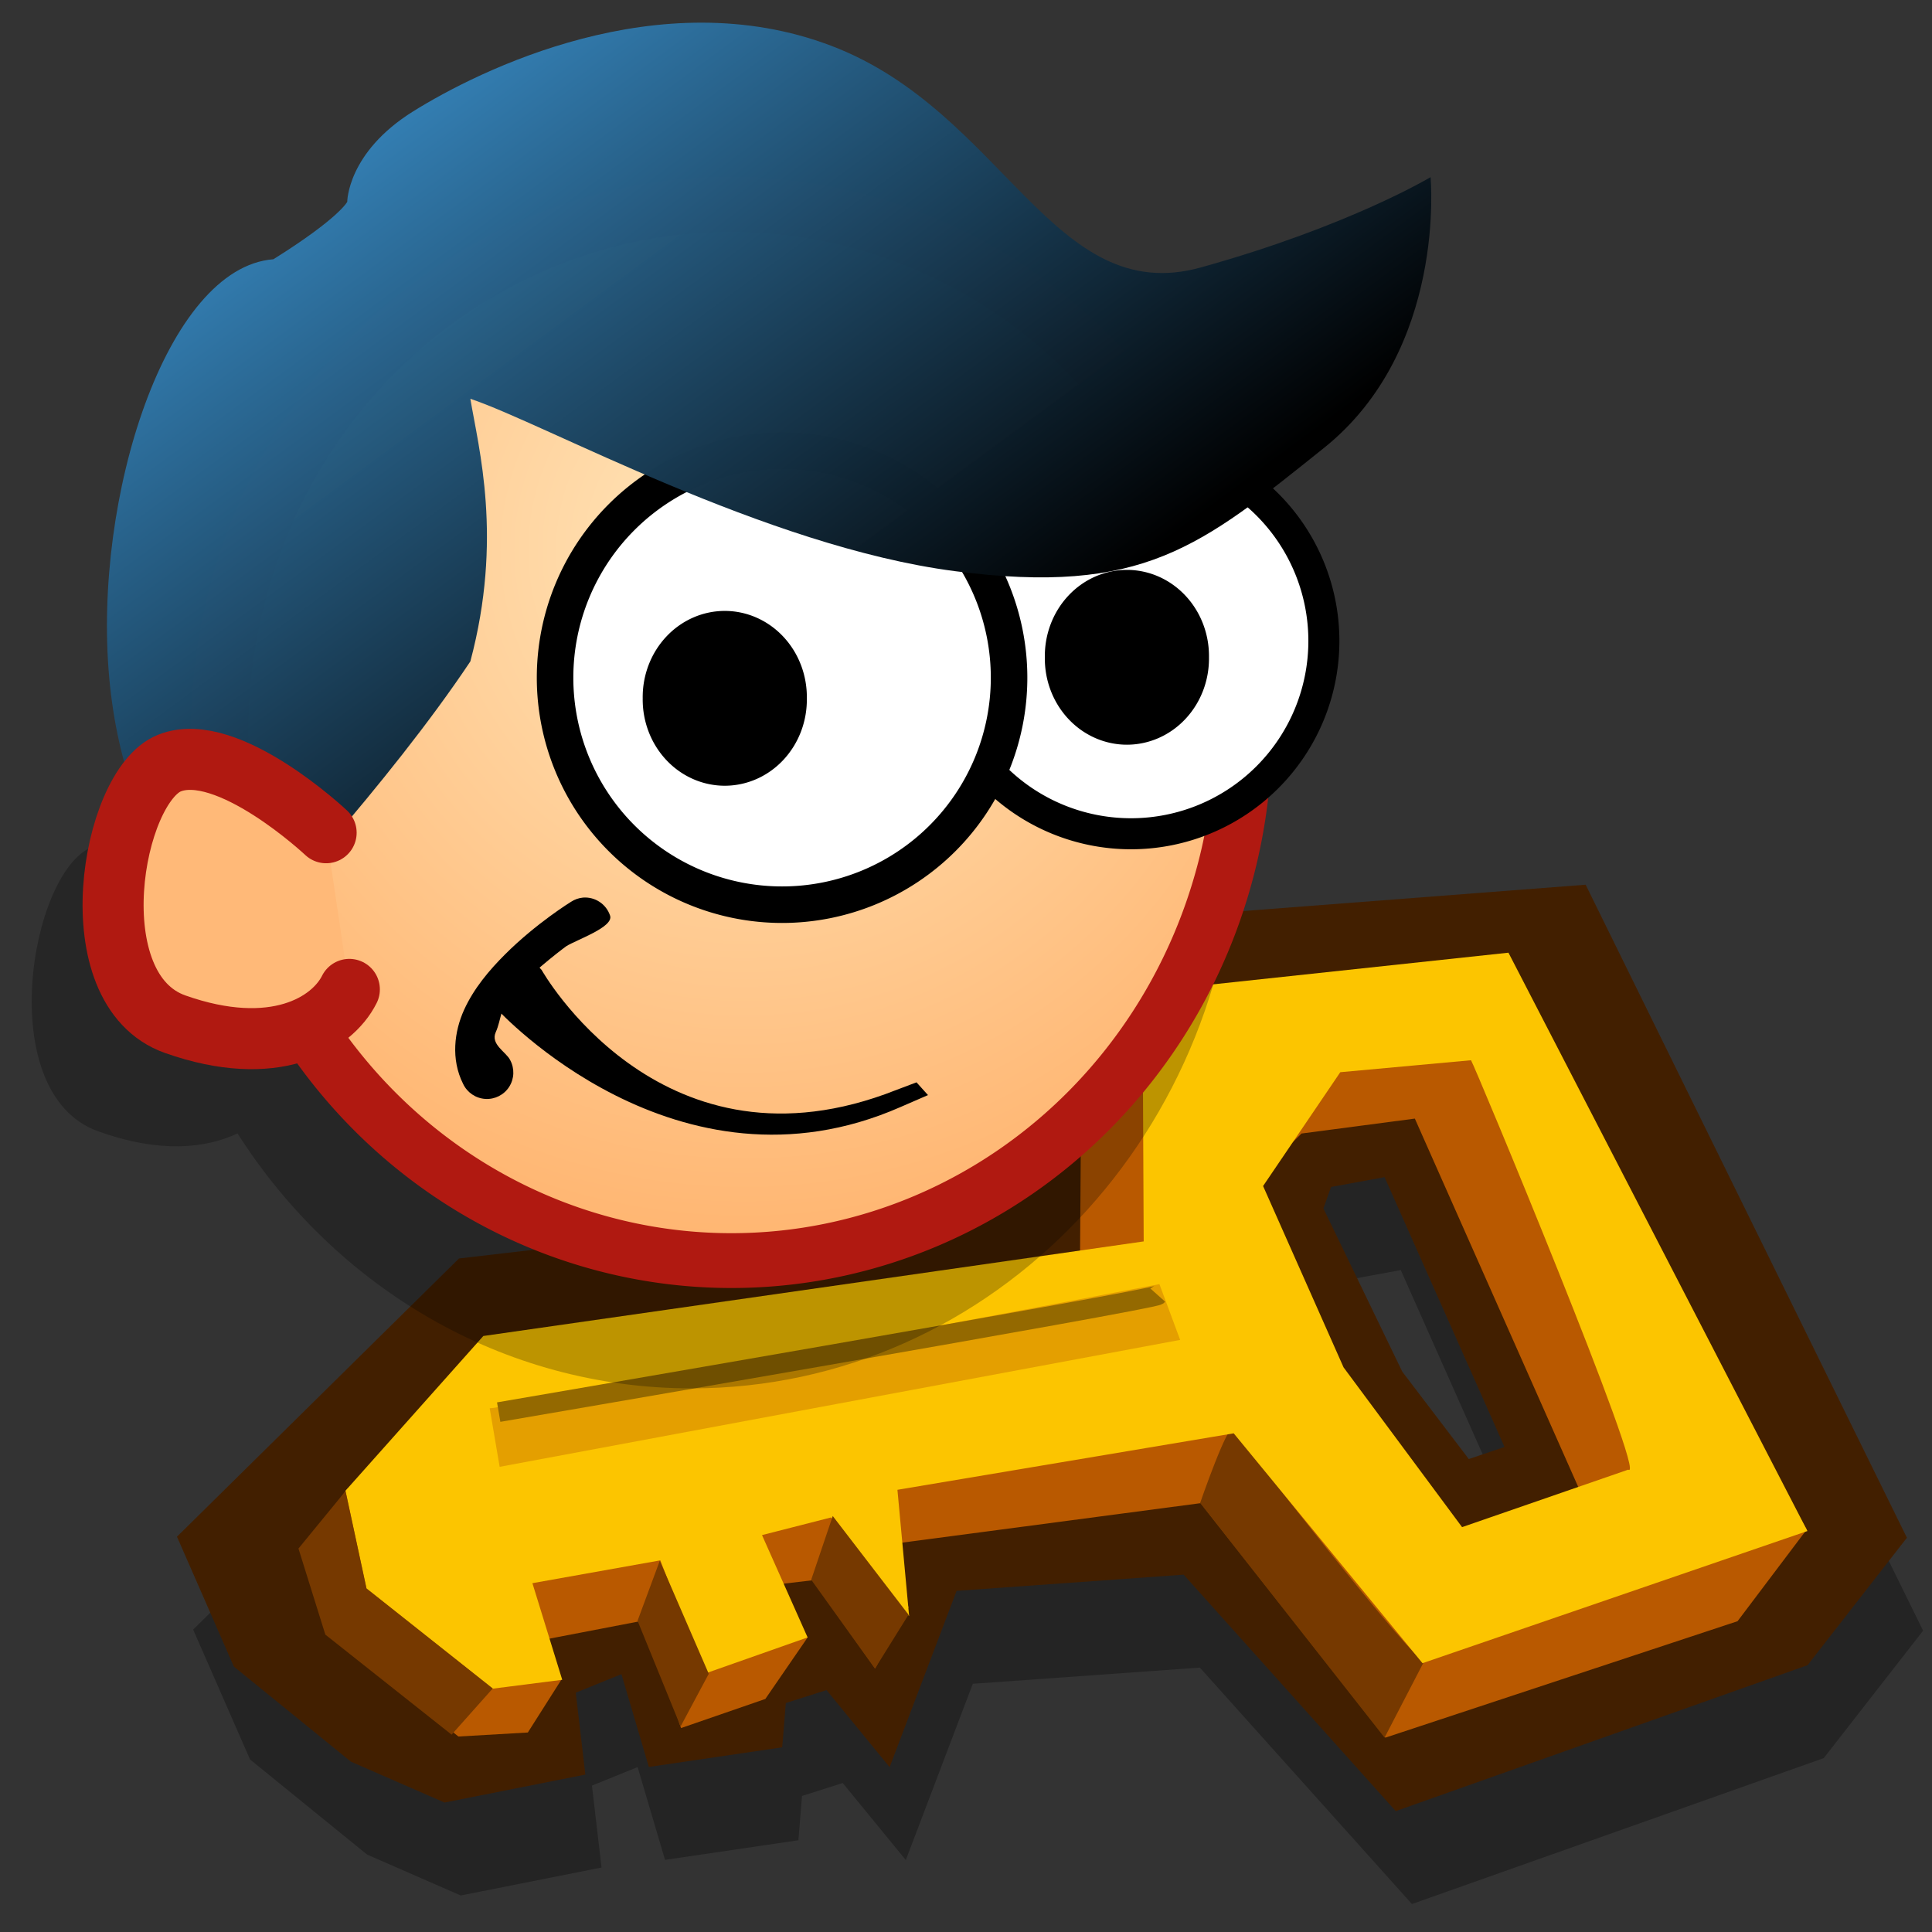 <?xml version="1.0" encoding="UTF-8" standalone="no"?>
<!-- Created with Sodipodi ("http://www.sodipodi.com/") -->
<svg
   xmlns:dc="http://purl.org/dc/elements/1.1/"
   xmlns:cc="http://creativecommons.org/ns#"
   xmlns:rdf="http://www.w3.org/1999/02/22-rdf-syntax-ns#"
   xmlns:svg="http://www.w3.org/2000/svg"
   xmlns="http://www.w3.org/2000/svg"
   xmlns:xlink="http://www.w3.org/1999/xlink"
   xmlns:sodipodi="http://sodipodi.sourceforge.net/DTD/sodipodi-0.dtd"
   xmlns:inkscape="http://www.inkscape.org/namespaces/inkscape"
   id="svg604"
   sodipodi:version="0.32"
   width="90"
   height="90"
   sodipodi:docbase="/home/tweenk/GNUtoon/stock/document"
   sodipodi:docname="seahorse-key-personal.svg"
   inkscape:version="0.46+devel"
   inkscape:output_extension="org.inkscape.output.svg.inkscape"
   version="1.0">
  <rect width="100%" height="100%" fill="#333333" stroke="none"/>
  <defs
     id="defs606"><inkscape:perspective
   sodipodi:type="inkscape:persp3d"
   inkscape:vp_x="0 : 45 : 1"
   inkscape:vp_y="0 : 1000 : 0"
   inkscape:vp_z="90 : 45 : 1"
   inkscape:persp3d-origin="45 : 30 : 1"
   id="perspective16" />

  
    
    <radialGradient
   gradientUnits="userSpaceOnUse"
   r="69.293"
   fy="30.547"
   fx="44.177"
   cy="30.547"
   cx="44.177"
   gradientTransform="scale(0.965,1.036)"
   id="radialGradient1847"
   xlink:href="#linearGradient1843"
   inkscape:collect="always" />


    <sodipodi:namedview
   inkscape:window-y="56"
   inkscape:window-x="103"
   inkscape:window-height="560"
   inkscape:window-width="812"
   inkscape:cy="73.007956"
   inkscape:cx="113.94414"
   inkscape:zoom="2.4559706"
   inkscape:pageshadow="2"
   inkscape:pageopacity="0.0"
   borderopacity="1.0"
   bordercolor="#666666"
   pagecolor="#ffffff"
   id="namedview1078" />

    <defs
   id="defs3">
      <sodipodi:namedview
   id="namedview909" />

      <defs
   id="defs550">
        <linearGradient
   xlink:href="#linearGradient1840"
   spreadMethod="pad"
   gradientUnits="objectBoundingBox"
   id="linearGradient632"
   y2="0"
   x2="1"
   y1="0"
   x1="0" />

        <linearGradient
   xlink:href="#linearGradient1853"
   spreadMethod="pad"
   gradientUnits="objectBoundingBox"
   id="linearGradient556"
   y2="0"
   x2="1"
   y1="0"
   x1="0" />

        <linearGradient
   spreadMethod="pad"
   gradientUnits="userSpaceOnUse"
   y2="69.143"
   x2="35.371"
   y1="19.296"
   x1="60.645"
   xlink:href="#linearGradient632"
   id="linearGradient559" />

        <linearGradient
   gradientTransform="scale(0.741,1.35)"
   spreadMethod="pad"
   gradientUnits="userSpaceOnUse"
   y2="54.628"
   x2="73.916"
   y1="17.444"
   x1="85.638"
   id="linearGradient631"
   xlink:href="#linearGradient632" />

      </defs>

    </defs>

    <linearGradient
   id="linearGradient1840">
      <stop
   id="stop1842"
   style="stop-color:#ffb700;stop-opacity:1;"
   offset="0" />

      <stop
   id="stop1841"
   style="stop-color:#ffd58f;stop-opacity:0;"
   offset="1" />

    </linearGradient>

    <linearGradient
   id="linearGradient1843">
      <stop
   id="stop1844"
   offset="0"
   style="stop-color:#ffe6bb;stop-opacity:1;" />

      <stop
   id="stop1845"
   offset="1"
   style="stop-color:#ff933d;stop-opacity:1;" />

    </linearGradient>

    <linearGradient
   id="linearGradient1853">
      <stop
   id="stop1855"
   style="stop-color:#000000;stop-opacity:1;"
   offset="0" />

      <stop
   id="stop1854"
   style="stop-color:#3b91cd;stop-opacity:0.99;"
   offset="1" />

    </linearGradient>

    <inkscape:perspective
   id="perspective2520"
   inkscape:persp3d-origin="45 : 30 : 1"
   inkscape:vp_z="90 : 45 : 1"
   inkscape:vp_y="0 : 1000 : 0"
   inkscape:vp_x="0 : 45 : 1"
   sodipodi:type="inkscape:persp3d" />
<radialGradient
   id="radialGradient738"
   xlink:href="#linearGradient734" />
<radialGradient
   gradientTransform="scale(1.559,0.641)"
   spreadMethod="pad"
   gradientUnits="userSpaceOnUse"
   r="14.895"
   fy="118.191"
   fx="33.213"
   cy="118.191"
   cx="33.213"
   id="radialGradient733"
   xlink:href="#linearGradient734" />
<linearGradient
   id="linearGradient732"
   xlink:href="#linearGradient734" />
<linearGradient
   gradientTransform="scale(1.185,0.844)"
   spreadMethod="pad"
   gradientUnits="userSpaceOnUse"
   y2="68.667"
   x2="37.32"
   y1="39.845"
   x1="40.261"
   id="linearGradient723"
   xlink:href="#linearGradient724" />
<linearGradient
   gradientTransform="scale(1.034,0.967)"
   spreadMethod="pad"
   gradientUnits="userSpaceOnUse"
   y2="27.205"
   x2="24.038"
   y1="41.926"
   x1="45.433"
   id="linearGradient721"
   xlink:href="#linearGradient718" />
<linearGradient
   id="linearGradient718">
  <stop
     id="stop719"
     offset="0"
     style="stop-color:#e3e1cf;stop-opacity:1;" />
  <stop
     id="stop720"
     offset="1"
     style="stop-color:#ffffff;stop-opacity:1;" />
</linearGradient>
<linearGradient
   id="linearGradient724">
  <stop
     id="stop725"
     offset="0"
     style="stop-color:#ffffff;stop-opacity:0.49;" />
  <stop
     id="stop726"
     offset="1"
     style="stop-color:#ffffff;stop-opacity:0.176;" />
</linearGradient>
<linearGradient
   id="linearGradient734">
  <stop
     id="stop735"
     offset="0"
     style="stop-color:#2a2535;stop-opacity:1;" />
  <stop
     id="stop736"
     offset="1"
     style="stop-color:#e3e1cf;stop-opacity:1;" />
</linearGradient>
<inkscape:perspective
   id="perspective2595"
   inkscape:persp3d-origin="45 : 30 : 1"
   inkscape:vp_z="90 : 45 : 1"
   inkscape:vp_y="0 : 1000 : 0"
   inkscape:vp_x="0 : 45 : 1"
   sodipodi:type="inkscape:persp3d" />
<inkscape:perspective
   id="perspective2629"
   inkscape:persp3d-origin="0.5 : 0.33333333 : 1"
   inkscape:vp_z="1 : 0.5 : 1"
   inkscape:vp_y="0 : 1000 : 0"
   inkscape:vp_x="0 : 0.5 : 1"
   sodipodi:type="inkscape:persp3d" />
<linearGradient
   inkscape:collect="always"
   xlink:href="#linearGradient718"
   id="linearGradient2683"
   gradientUnits="userSpaceOnUse"
   gradientTransform="scale(1.034,0.967)"
   spreadMethod="pad"
   x1="45.433"
   y1="41.926"
   x2="24.038"
   y2="27.205" />
<linearGradient
   inkscape:collect="always"
   xlink:href="#linearGradient724"
   id="linearGradient2685"
   gradientUnits="userSpaceOnUse"
   gradientTransform="scale(1.185,0.844)"
   spreadMethod="pad"
   x1="40.261"
   y1="39.845"
   x2="37.32"
   y2="68.667" />

  <radialGradient
   r="69.293"
   fy="30.547"
   fx="44.177"
   cy="30.547"
   cx="44.177"
   gradientTransform="scale(0.965,1.036)"
   gradientUnits="userSpaceOnUse"
   id="radialGradient1858"
   xlink:href="#linearGradient1843"
   inkscape:collect="always" />

    <linearGradient
   gradientUnits="userSpaceOnUse"
   y2="15.821"
   x2="9.112"
   y1="54.608"
   x1="49.806"
   gradientTransform="scale(1.193,0.838)"
   id="linearGradient1852"
   xlink:href="#linearGradient1853"
   inkscape:collect="always" />

    <radialGradient
   gradientUnits="userSpaceOnUse"
   r="69.293"
   fy="30.547"
   fx="44.177"
   cy="30.547"
   cx="44.177"
   gradientTransform="scale(0.965,1.036)"
   id="radialGradient2781"
   xlink:href="#linearGradient1843"
   inkscape:collect="always" />


    <sodipodi:namedview
   inkscape:window-y="56"
   inkscape:window-x="103"
   inkscape:window-height="560"
   inkscape:window-width="812"
   inkscape:cy="73.007956"
   inkscape:cx="113.94414"
   inkscape:zoom="2.4559706"
   inkscape:pageshadow="2"
   inkscape:pageopacity="0.0"
   borderopacity="1.0"
   bordercolor="#666666"
   pagecolor="#ffffff"
   id="namedview2777" />

    <defs
   id="defs2763">
      <sodipodi:namedview
   id="namedview2765" />

      <defs
   id="defs2767">
        <linearGradient
   xlink:href="#linearGradient1840"
   spreadMethod="pad"
   gradientUnits="objectBoundingBox"
   id="linearGradient2769"
   y2="0"
   x2="1"
   y1="0"
   x1="0" />

        <linearGradient
   xlink:href="#linearGradient1853"
   spreadMethod="pad"
   gradientUnits="objectBoundingBox"
   id="linearGradient2771"
   y2="0"
   x2="1"
   y1="0"
   x1="0" />

        <linearGradient
   spreadMethod="pad"
   gradientUnits="userSpaceOnUse"
   y2="69.143"
   x2="35.371"
   y1="19.296"
   x1="60.645"
   xlink:href="#linearGradient632"
   id="linearGradient2773" />

        <linearGradient
   gradientTransform="scale(0.741,1.35)"
   spreadMethod="pad"
   gradientUnits="userSpaceOnUse"
   y2="54.628"
   x2="73.916"
   y1="17.444"
   x1="85.638"
   id="linearGradient2775"
   xlink:href="#linearGradient632" />

      </defs>

    </defs>

    <linearGradient
   id="linearGradient2757">
      <stop
   id="stop2759"
   style="stop-color:#ffb700;stop-opacity:1;"
   offset="0" />

      <stop
   id="stop2761"
   style="stop-color:#ffd58f;stop-opacity:0;"
   offset="1" />

    </linearGradient>

    <linearGradient
   id="linearGradient2751">
      <stop
   id="stop2753"
   offset="0"
   style="stop-color:#ffe6bb;stop-opacity:1;" />

      <stop
   id="stop2755"
   offset="1"
   style="stop-color:#ff933d;stop-opacity:1;" />

    </linearGradient>

    <linearGradient
   id="linearGradient2745">
      <stop
   id="stop2747"
   style="stop-color:#000000;stop-opacity:1;"
   offset="0" />

      <stop
   id="stop2749"
   style="stop-color:#3b91cd;stop-opacity:0.99;"
   offset="1" />

    </linearGradient>

    <inkscape:perspective
   id="perspective2742"
   inkscape:persp3d-origin="45 : 30 : 1"
   inkscape:vp_z="90 : 45 : 1"
   inkscape:vp_y="0 : 1000 : 0"
   inkscape:vp_x="0 : 45 : 1"
   sodipodi:type="inkscape:persp3d" />

  <radialGradient
   r="69.293"
   fy="30.547"
   fx="44.177"
   cy="30.547"
   cx="44.177"
   gradientTransform="scale(0.965,1.036)"
   gradientUnits="userSpaceOnUse"
   id="radialGradient2875"
   xlink:href="#linearGradient1843"
   inkscape:collect="always" />

    <linearGradient
   gradientUnits="userSpaceOnUse"
   y2="15.821"
   x2="9.112"
   y1="54.608"
   x1="49.806"
   gradientTransform="scale(1.193,0.838)"
   id="linearGradient2873"
   xlink:href="#linearGradient1853"
   inkscape:collect="always" />

    <radialGradient
   gradientUnits="userSpaceOnUse"
   r="69.293"
   fy="30.547"
   fx="44.177"
   cy="30.547"
   cx="44.177"
   gradientTransform="scale(0.965,1.036)"
   id="radialGradient2871"
   xlink:href="#linearGradient1843"
   inkscape:collect="always" />


    <sodipodi:namedview
   inkscape:window-y="56"
   inkscape:window-x="103"
   inkscape:window-height="560"
   inkscape:window-width="812"
   inkscape:cy="73.007956"
   inkscape:cx="113.94414"
   inkscape:zoom="2.4559706"
   inkscape:pageshadow="2"
   inkscape:pageopacity="0.0"
   borderopacity="1.0"
   bordercolor="#666666"
   pagecolor="#ffffff"
   id="namedview2867" />

    <defs
   id="defs2853">
      <sodipodi:namedview
   id="namedview2855" />

      <defs
   id="defs2857">
        <linearGradient
   xlink:href="#linearGradient1840"
   spreadMethod="pad"
   gradientUnits="objectBoundingBox"
   id="linearGradient2859"
   y2="0"
   x2="1"
   y1="0"
   x1="0" />

        <linearGradient
   xlink:href="#linearGradient1853"
   spreadMethod="pad"
   gradientUnits="objectBoundingBox"
   id="linearGradient2861"
   y2="0"
   x2="1"
   y1="0"
   x1="0" />

        <linearGradient
   spreadMethod="pad"
   gradientUnits="userSpaceOnUse"
   y2="69.143"
   x2="35.371"
   y1="19.296"
   x1="60.645"
   xlink:href="#linearGradient632"
   id="linearGradient2863" />

        <linearGradient
   gradientTransform="scale(0.741,1.35)"
   spreadMethod="pad"
   gradientUnits="userSpaceOnUse"
   y2="54.628"
   x2="73.916"
   y1="17.444"
   x1="85.638"
   id="linearGradient2865"
   xlink:href="#linearGradient632" />

      </defs>

    </defs>

    <linearGradient
   id="linearGradient2847">
      <stop
   id="stop2849"
   style="stop-color:#ffb700;stop-opacity:1;"
   offset="0" />

      <stop
   id="stop2851"
   style="stop-color:#ffd58f;stop-opacity:0;"
   offset="1" />

    </linearGradient>

    <linearGradient
   id="linearGradient2841">
      <stop
   id="stop2843"
   offset="0"
   style="stop-color:#ffe6bb;stop-opacity:1;" />

      <stop
   id="stop2845"
   offset="1"
   style="stop-color:#ff933d;stop-opacity:1;" />

    </linearGradient>

    <linearGradient
   id="linearGradient2835">
      <stop
   id="stop2837"
   style="stop-color:#000000;stop-opacity:1;"
   offset="0" />

      <stop
   id="stop2839"
   style="stop-color:#3b91cd;stop-opacity:0.99;"
   offset="1" />

    </linearGradient>

    <inkscape:perspective
   id="perspective2832"
   inkscape:persp3d-origin="45 : 30 : 1"
   inkscape:vp_z="90 : 45 : 1"
   inkscape:vp_y="0 : 1000 : 0"
   inkscape:vp_x="0 : 45 : 1"
   sodipodi:type="inkscape:persp3d" />
<radialGradient
   inkscape:collect="always"
   xlink:href="#linearGradient1843"
   id="radialGradient2889"
   gradientUnits="userSpaceOnUse"
   gradientTransform="scale(0.965,1.036)"
   cx="44.177"
   cy="30.547"
   fx="44.177"
   fy="30.547"
   r="69.293" />
<linearGradient
   inkscape:collect="always"
   xlink:href="#linearGradient1853"
   id="linearGradient2891"
   gradientUnits="userSpaceOnUse"
   gradientTransform="scale(1.193,0.838)"
   x1="49.806"
   y1="54.608"
   x2="9.112"
   y2="15.821" />
</defs>
  <sodipodi:namedview
     id="base"
     inkscape:zoom="3.5649968"
     inkscape:cx="44.915957"
     inkscape:cy="47.369169"
     inkscape:window-width="874"
     inkscape:window-height="724"
     inkscape:window-x="140"
     inkscape:window-y="9"
     inkscape:current-layer="svg604"
     width="90px"
     height="90px"
     showgrid="false" />
  <g
     id="g2556"
     transform="matrix(0.647,0.455,-0.455,0.647,43.266,18.438)">
    <path
       style="font-size:12px;fill:#000000;fill-opacity:0.294;fill-rule:evenodd;stroke-width:1pt"
       d="m 52.137,5.227 37.6,20.576 -0.469,9.505 -14.895,20.982 -18.228,-4.206 -10.389,8.472 2.745,10.762 -5.65,-1.574 -1.523,2.002 0,0 1.327,2.257 -5.76,5.463 -4.464,-3.541 -1.573,2.439 3.236,3.621 -5.836,6.118 L 22.363,89.305 13.502,88.689 6.361,84.359 10.521,61.402 33.277,41.068 28.607,33.554 31.09,22.583 z m 0,0 m 0,0 m 0,0 m 0,0 m 0,0 m 0,0 m 0,0 m 0,0 m 0,0 m 0,0 m 0,0 m 0,0 m 0,0 m 0,0 m 0,0 m 0,0 m 0,0 m 0,0 m 0,0 m 0,0 m 0,0 m 0,0 m 0,0 m 0,0 m 0,0 m 0,0 m 0,0 m 0,0 m 0,0 m 0,0 m 0,0 m 0,0 m 0,0 m 0,0 m 0,0 m 0,0 m 0,0 m 0,0 m 0,0 m 0,0 m 0,0 m 0,0 m 0,0 m 0,0 m 0,0 m 0.22,20.9 -2.246,2.286 0.359,1.294 9.329,5.191 6.165,1.956 1.312,-1.792 z"
       id="path2514"
       sodipodi:nodetypes="ccccccccccccccccccccccccccccccc" />
    <path
       sodipodi:nodetypes="ccccccccccccccccccccccccccccccc"
       id="path2322"
       d="m 48.209,1.299 37.6,20.576 -0.469,9.505 -14.895,20.982 -18.228,-4.206 -10.389,8.472 2.745,10.762 -5.65,-1.574 -1.523,2.002 0,0 1.327,2.257 -5.76,5.463 -4.464,-3.541 -1.573,2.439 3.236,3.621 -5.836,6.118 -5.896,1.202 L 9.575,84.762 2.434,80.432 6.594,57.475 29.35,37.141 24.68,29.627 27.163,18.656 z m 0,0 m 0,0 m 0,0 m 0,0 m 0,0 m 0,0 m 0,0 m 0,0 m 0,0 m 0,0 m 0,0 m 0,0 m 0,0 m 0,0 m 0,0 m 0,0 m 0,0 m 0,0 m 0,0 m 0,0 m 0,0 m 0,0 m 0,0 m 0,0 m 0,0 m 0,0 m 0,0 m 0,0 m 0,0 m 0,0 m 0,0 m 0,0 m 0,0 m 0,0 m 0,0 m 0,0 m 0,0 m 0,0 m 0,0 m 0,0 m 0,0 m 0,0 m 0,0 m 0.22,20.9 -2.246,2.286 0.359,1.294 9.329,5.191 6.165,1.956 1.312,-1.792 z"
       style="font-size:12px;fill:#421f00;fill-opacity:1;fill-rule:evenodd;stroke-width:1pt" />
    <path
       sodipodi:nodetypes="cccccccccccccccccccccccccccccsscccc"
       id="path2324"
       d="m 48.663,10.173 32.041,14.694 -0.226,6.765 -13.022,17.543 -16.84,-5.042 -13.958,12.859 3.417,2.055 0.453,4.075 -5.992,-2.13 -3.251,2.91 4.944,0.017 0.046,4.397 -3.075,4.259 -5.414,-3.946 -4.778,4.948 2.788,0.709 0.174,3.692 -3.209,2.546 -7.655,-0.514 L 8.938,76.199 9.015,72.333 38.194,38.862 30.188,27.309 30.504,21.366 z m 0,0 m 0,0 m 0,0 m 0,0 m 0,0 m 0,0 m 0,0 m 0,0 m 0,0 m 0,0 m 0,0 m 0,0 m 0,0 m 0,0 m 0,0 m 0,0 m 0,0 m 0,0 m 0,0 m 0,0 m 0,0 m 0,0 m 0,0 m 0,0 m 0,0 m 0,0 m 0,0 m 0,0 m 0,0 m 0,0 m 0,0 m 0,0 m 0,0 m 0,0 m 0,0 m 0,0 m 0,0 m 0,0 m 0,0 m 0,0 m 0,0 m 0,0 m 0,0 m -0.759,8.18 -4.955,4.559 c 0,0 -0.099,0.588 -0.182,0.939 L 42.747,23.701 c -0.239,0.983 -0.663,2.95 -0.235,2.999 0.543,0.063 9.784,6.074 10.146,6.116 0.362,0.042 14.568,5.362 11.638,3.741 l 4.009,-5.96 -0.069,-0.045 z"
       style="font-size:12px;fill:#b95900;fill-rule:evenodd;stroke-width:1pt" />
    <path
       sodipodi:nodetypes="cccsc"
       id="path2326"
       d="m 66.735,44.159 0.682,5.042 -16.835,-5.058 c 0,0 -1.427,-4.944 -0.905,-4.701 0.522,0.244 16.995,5.26 17.058,4.717 z"
       style="font-size:12px;fill:#763900;fill-rule:evenodd;stroke-width:1pt" />
    <path
       sodipodi:nodetypes="ccccccccccccccccccccccccccc"
       id="path2328"
       d="M 46.792,7.189 80.789,24.922 66.722,44.329 49.84,39.652 l -14.287,14.113 4.843,5.689 -7.102,-2.111 -2.73,3.192 5.663,3.384 -3.743,5.252 -5.964,-3.973 -5.388,5.432 4.71,3.644 -3.052,2.785 L 13.33,76.521 8.994,72.515 10.393,60.385 39.002,33.456 30.492,21.476 z m 0,0 m 0,0 m 0,0 m 0,0 m 0,0 m 0,0 m 0,0 m 0,0 m 0,0 m 0,0 m 0,0 m 0,0 m 0,0 m 0,0 m 0,0 m 0,0 m 0,0 m 0,0 m 0,0 m 0,0 m 0,0 m 0,0 m 0,0 m 0,0 m 0,0 m 0,0 m 0,0 m 0,0 m 0,0 m 0,0 m 0,0 m 0,0 m 0,0 m 0,0 m 0,0 m 0,0 m 0,0 m 0,0 m 0,0 m 0,0 m 0,0 m 0,0 m 0,0 m 1.84,6.45 -5.892,5.005 0.137,8.099 10.02,6.009 11.122,3.682 6.058,-8.399 C 71.546,28.019 48.813,13.66 48.632,13.639 z"
       style="font-size:12px;fill:#fcc500;fill-rule:evenodd;stroke-width:1pt" />
    <path
       sodipodi:nodetypes="ccccc"
       id="path2330"
       d="m 40.319,59.405 0.21,3.736 -6.082,-2.122 -1.122,-3.8 z"
       style="font-size:12px;fill:#763900;fill-rule:evenodd;stroke-width:1pt" />
    <path
       sodipodi:nodetypes="ccccc"
       id="path2332"
       d="m 32.698,69.021 0.426,3.489 -5.654,-3.632 -0.961,-3.643 z"
       style="font-size:12px;fill:#763900;fill-rule:evenodd;stroke-width:1pt" />
    <path
       sodipodi:nodetypes="ccccccc"
       id="path2334"
       d="M 22.788,77.046 22.371,80.665 12.899,80.123 8.688,76.887 9.009,72.522 13.315,76.502 z"
       style="font-size:12px;fill:#763900;fill-rule:evenodd;stroke-width:1pt" />
    <path
       sodipodi:nodetypes="ccccc"
       id="path2336"
       d="M 13.148,63.65 C 13.531,63.511 41.207,34.982 41.207,34.982 l 2.888,1.983 -28.483,29.169 z"
       style="font-size:12px;fill:#e49f00;fill-rule:evenodd;stroke-width:1pt" />
    <path
       id="path2338"
       d="m 41.506,35.566 c -0.042,0.362 -27.794,27.965 -27.794,27.965"
       style="font-size:12px;fill:none;stroke:#946900;stroke-width:0.872pt" />
  </g>
  <g
     id="g2877"
     transform="matrix(0.771,0,0,0.771,-1.028,-3.024)">
    <path
       id="path1065"
       d="m 43.12,18.384 c -18.22,0 -33.002,15.55 -33.002,34.711 0,0.759 0.154,1.463 0.2,2.21 -1.216,-0.431 -2.422,-0.616 -3.434,-0.204 -3.74,1.526 -5.992,14.88 0.367,17.169 3.755,1.352 6.505,1.034 8.434,0.136 5.925,9.291 16.006,15.401 27.435,15.401 18.22,0 33.002,-15.55 33.002,-34.711 0,-19.161 -14.782,-34.711 -33.002,-34.711 z"
       style="fill:#000000;fill-opacity:0.25;stroke:none" />
    <path
       transform="matrix(1.044,0,0,1,1.781,5.515)"
       d="M 71.529,42.665 A 29.628,31.907 0 1 1 12.272,42.665 29.628,31.907 0 1 1 71.529,42.665 z"
       sodipodi:ry="31.907463"
       sodipodi:rx="29.628359"
       sodipodi:cy="42.664753"
       sodipodi:cx="41.900459"
       id="path1857"
       style="fill:url(#radialGradient2889);fill-opacity:1;stroke:#b01911;stroke-width:3.312;stroke-miterlimit:4;stroke-opacity:1"
       sodipodi:type="arc" />
    <path
       transform="translate(33.223,8.43)"
       d="m 48.099,34.215 a 11.653,11.653 0 1 1 -23.306,0 11.653,11.653 0 1 1 23.306,0 z"
       sodipodi:ry="11.652892"
       sodipodi:rx="11.652892"
       sodipodi:cy="34.214874"
       sodipodi:cx="36.446281"
       id="path1167"
       style="fill:#ffffff;fill-opacity:1;stroke:#000000;stroke-width:1.875;stroke-miterlimit:4;stroke-opacity:1"
       sodipodi:type="arc" />
    <path
       transform="matrix(1.177,0,0,1.177,5.689,4.597)"
       d="m 48.099,34.215 a 11.653,11.653 0 1 1 -23.306,0 11.653,11.653 0 1 1 23.306,0 z"
       sodipodi:ry="11.652892"
       sodipodi:rx="11.652892"
       sodipodi:cy="34.214874"
       sodipodi:cx="36.446281"
       id="path1789"
       style="fill:#ffffff;fill-opacity:1;stroke:#000000;stroke-width:1.875;stroke-miterlimit:4;stroke-opacity:1"
       sodipodi:type="arc" />
    <path
       transform="translate(0.992,2.975)"
       d="m 49.091,43.14 a 4.959,5.207 0 1 1 -9.917,0 4.959,5.207 0 1 1 9.917,0 z"
       sodipodi:ry="5.2066116"
       sodipodi:rx="4.9586778"
       sodipodi:cy="43.140495"
       sodipodi:cx="44.132233"
       id="path1806"
       style="fill:#000000;fill-opacity:1;stroke:none"
       sodipodi:type="arc" />
    <path
       transform="translate(25.289,0.496)"
       d="m 49.091,43.14 a 4.959,5.207 0 1 1 -9.917,0 4.959,5.207 0 1 1 9.917,0 z"
       sodipodi:ry="5.2066116"
       sodipodi:rx="4.9586778"
       sodipodi:cy="43.140495"
       sodipodi:cx="44.132233"
       id="path1805"
       style="fill:#000000;fill-opacity:1;stroke:none"
       sodipodi:type="arc" />
    <path
       sodipodi:nodetypes="cccccccccccccc"
       id="path1807"
       d="m 36.562,58.154 c -0.256,0.024 -0.503,0.11 -0.719,0.25 0,0 -2.103,1.291 -4,3.188 -0.948,0.948 -1.877,2.043 -2.469,3.344 -0.591,1.301 -0.808,2.978 -0.062,4.469 0.247,0.526 0.759,0.876 1.339,0.914 0.579,0.038 1.134,-0.242 1.447,-0.731 0.313,-0.489 0.335,-1.11 0.058,-1.62 -0.246,-0.493 -1.205,-0.943 -0.867,-1.688 0.338,-0.744 0.281,-1.65 1.069,-2.438 1.575,-1.575 3.19,-2.75 3.19,-2.75 0.619,-0.391 2.876,-1.152 2.647,-1.847 C 37.965,58.55 37.292,58.1 36.562,58.154 z"
       style="fill:#000000;fill-opacity:1;fill-rule:evenodd;stroke:none" />
    <path
       sodipodi:nodetypes="ccccccccc"
       id="path1808"
       d="m 32.84,61.213 -2.625,2.375 1.188,1.344 c 0,0 10.825,11.823 24.344,5.875 l 1.656,-0.719 -0.694,-0.771 -1.904,0.719 C 41.05,74.997 34.058,62.525 34.058,62.525 z"
       style="fill:#000000;fill-opacity:1;fill-rule:evenodd;stroke:none" />
    <path
       sodipodi:nodetypes="ccccccccccccc"
       id="path1848"
       d="m 29.752,28.017 c 0.496,2.975 1.983,8.43 -1e-06,15.868 C 24.793,51.322 16.86,59.752 16.86,59.752 14.876,60.744 8.926,55.785 7.934,44.876 6.942,33.967 11.405,20.083 17.851,19.587 c 3.967,-2.479 4.463,-3.471 4.463,-3.471 0,0 1e-06,-2.975 3.967,-5.455 3.967,-2.479 14.876,-7.934 25.289,-3.967 10.413,3.967 13.388,15.868 22.314,13.388 8.926,-2.479 13.884,-5.455 13.884,-5.455 0,0 0.992,10.413 -6.446,16.364 -7.438,5.95 -10.909,8.926 -22.314,7.438 C 47.603,36.942 34.215,29.504 29.752,28.017 z"
       style="fill:url(#linearGradient2891);fill-opacity:1;fill-rule:evenodd;stroke:none" />
    <path
       id="path1859"
       d="m 21.038,54.236 c 0,0 -5.961,-5.61 -9.467,-4.208 -3.506,1.403 -5.61,13.675 0.351,15.778 5.961,2.104 9.467,0 10.519,-2.104"
       style="fill:#ffb978;fill-opacity:1;fill-rule:evenodd;stroke:#b01911;stroke-width:3.688;stroke-linecap:round;stroke-linejoin:miter;stroke-miterlimit:4;stroke-opacity:1" />
  </g>
</svg>
